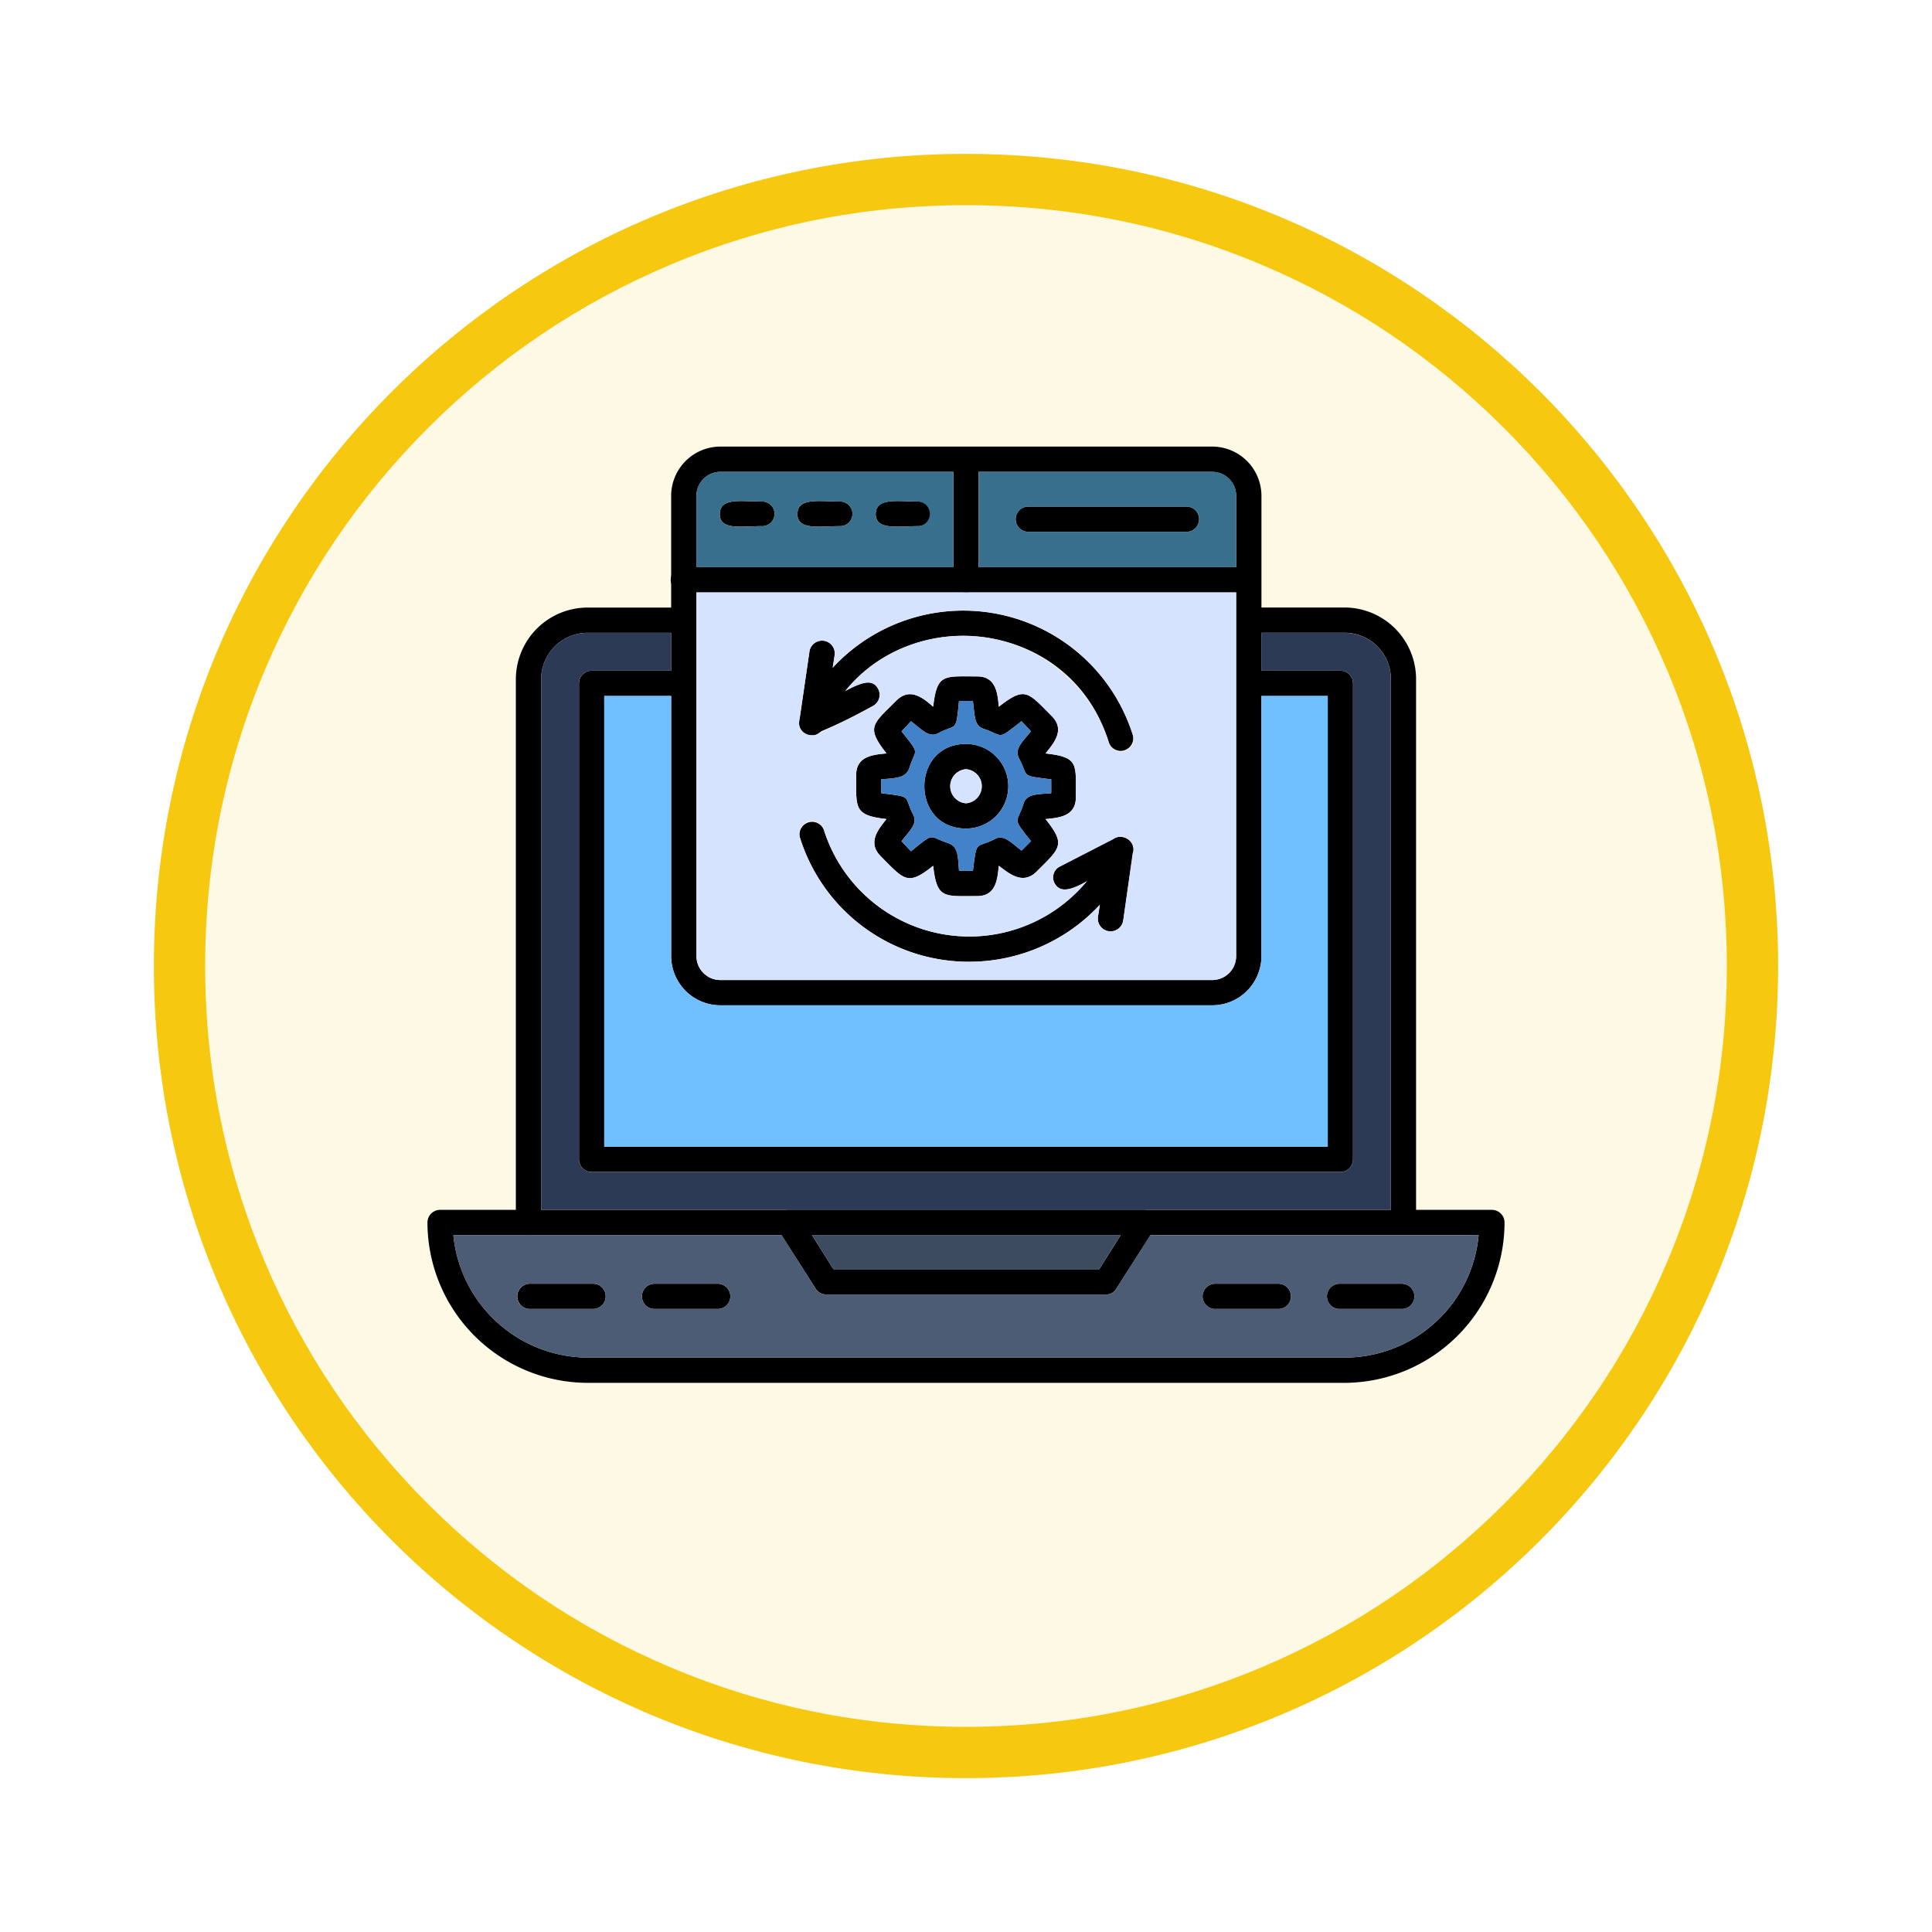 <svg xmlns="http://www.w3.org/2000/svg" xmlns:xlink="http://www.w3.org/1999/xlink" width="113" height="113" viewBox="0 0 113 113">
  <defs>
    <filter id="Trazado_982547" x="0" y="0" width="113" height="113" filterUnits="userSpaceOnUse">
      <feOffset dy="3" input="SourceAlpha"/>
      <feGaussianBlur stdDeviation="3" result="blur"/>
      <feFlood flood-opacity="0.161"/>
      <feComposite operator="in" in2="blur"/>
      <feComposite in="SourceGraphic"/>
    </filter>
  </defs>
  <g id="Grupo_1224641" data-name="Grupo 1224641" transform="translate(-355.49 -6083.751)">
    <g id="Grupo_1224575" data-name="Grupo 1224575" transform="translate(0 -980)">
      <g id="Grupo_1224449" data-name="Grupo 1224449" transform="translate(364.49 7069.751)">
        <g id="Grupo_1224084" data-name="Grupo 1224084" transform="translate(0 0)">
          <g id="Grupo_1223183" data-name="Grupo 1223183">
            <g id="Grupo_1211217" data-name="Grupo 1211217">
              <g id="Grupo_1210736" data-name="Grupo 1210736">
                <g id="Grupo_1210537" data-name="Grupo 1210537">
                  <g id="Grupo_1164202" data-name="Grupo 1164202">
                    <g id="Grupo_1158168" data-name="Grupo 1158168">
                      <g id="Grupo_1152576" data-name="Grupo 1152576">
                        <g id="Grupo_1148633" data-name="Grupo 1148633">
                          <g id="Grupo_1148525" data-name="Grupo 1148525">
                            <g transform="matrix(1, 0, 0, 1, -9, -6)" filter="url(#Trazado_982547)">
                              <g id="Trazado_982547-2" data-name="Trazado 982547" transform="translate(9 6)" fill="#fef9e5">
                                <path d="M 47.5 93.5 C 41.289 93.5 35.265 92.284 29.595 89.886 C 24.118 87.569 19.198 84.252 14.973 80.027 C 10.748 75.802 7.431 70.882 5.114 65.405 C 2.716 59.735 1.5 53.711 1.5 47.5 C 1.5 41.289 2.716 35.265 5.114 29.595 C 7.431 24.118 10.748 19.198 14.973 14.973 C 19.198 10.748 24.118 7.431 29.595 5.114 C 35.265 2.716 41.289 1.5 47.5 1.5 C 53.711 1.5 59.735 2.716 65.405 5.114 C 70.882 7.431 75.802 10.748 80.027 14.973 C 84.252 19.198 87.569 24.118 89.886 29.595 C 92.284 35.265 93.5 41.289 93.5 47.5 C 93.5 53.711 92.284 59.735 89.886 65.405 C 87.569 70.882 84.252 75.802 80.027 80.027 C 75.802 84.252 70.882 87.569 65.405 89.886 C 59.735 92.284 53.711 93.5 47.5 93.5 Z" stroke="none"/>
                                <path d="M 47.5 3 C 41.491 3 35.664 4.176 30.18 6.496 C 24.881 8.737 20.122 11.946 16.034 16.034 C 11.946 20.122 8.737 24.881 6.496 30.18 C 4.176 35.664 3 41.491 3 47.5 C 3 53.509 4.176 59.336 6.496 64.82 C 8.737 70.119 11.946 74.878 16.034 78.966 C 20.122 83.054 24.881 86.263 30.18 88.504 C 35.664 90.824 41.491 92 47.5 92 C 53.509 92 59.336 90.824 64.82 88.504 C 70.119 86.263 74.878 83.054 78.966 78.966 C 83.054 74.878 86.263 70.119 88.504 64.82 C 90.824 59.336 92 53.509 92 47.5 C 92 41.491 90.824 35.664 88.504 30.18 C 86.263 24.881 83.054 20.122 78.966 16.034 C 74.878 11.946 70.119 8.737 64.82 6.496 C 59.336 4.176 53.509 3 47.5 3 M 47.5 -7.62939453125e-06 C 73.734 -7.62939453125e-06 95 21.266 95 47.5 C 95 73.734 73.734 95 47.5 95 C 21.266 95 -7.62939453125e-06 73.734 -7.62939453125e-06 47.5 C -7.62939453125e-06 21.266 21.266 -7.62939453125e-06 47.5 -7.62939453125e-06 Z" stroke="none" fill="#f6c810"/>
                              </g>
                            </g>
                          </g>
                        </g>
                      </g>
                    </g>
                  </g>
                </g>
              </g>
            </g>
          </g>
        </g>
      </g>
    </g>
    <g id="Layer_x0020_1" transform="translate(380.492 5997.871)">
      <path id="Trazado_1051455" data-name="Trazado 1051455" d="M53.616,1331.118H9.379A9.392,9.392,0,0,1,0,1321.739.741.741,0,0,1,.739,1321H62.257a.741.741,0,0,1,.739.739A9.392,9.392,0,0,1,53.616,1331.118Zm-52.1-8.641a7.931,7.931,0,0,0,7.865,7.164H53.616a7.878,7.878,0,0,0,7.865-7.164Z" transform="translate(0 -1164.357)" fill-rule="evenodd"/>
      <path id="Trazado_1051456" data-name="Trazado 1051456" d="M571.342,1325.948H554.983a.726.726,0,0,1-.628-.332l-2.216-3.471a.746.746,0,0,1,.628-1.145H573.52a.741.741,0,0,1,.628,1.145l-2.215,3.471A.666.666,0,0,1,571.342,1325.948Zm-15.952-1.477h15.546l1.255-1.994H554.134Z" transform="translate(-531.646 -1164.357)" fill-rule="evenodd"/>
      <path id="Trazado_1051457" data-name="Trazado 1051457" d="M147.19,1439.477H143.5a.739.739,0,1,1,0-1.477h3.693A.739.739,0,0,1,147.19,1439.477Z" transform="translate(-137.479 -1277.036)" fill-rule="evenodd"/>
      <path id="Trazado_1051458" data-name="Trazado 1051458" d="M343.913,1439.477H340.22a.739.739,0,0,1,0-1.477h3.693A.739.739,0,1,1,343.913,1439.477Z" transform="translate(-326.964 -1277.036)" fill-rule="evenodd"/>
      <path id="Trazado_1051459" data-name="Trazado 1051459" d="M1231.913,1439.477h-3.693a.739.739,0,0,1,0-1.477h3.693A.739.739,0,1,1,1231.913,1439.477Z" transform="translate(-1182.174 -1277.036)" fill-rule="evenodd"/>
      <path id="Trazado_1051460" data-name="Trazado 1051460" d="M1428.913,1439.477h-3.693a.739.739,0,0,1,0-1.477h3.693A.739.739,0,0,1,1428.913,1439.477Z" transform="translate(-1371.899 -1277.036)" fill-rule="evenodd"/>
      <path id="Trazado_1051461" data-name="Trazado 1051461" d="M419.546,304.477H386.5a.739.739,0,1,1,0-1.477h33.049A.739.739,0,0,1,419.546,304.477Z" transform="translate(-371.506 -183.947)" fill-rule="evenodd"/>
      <path id="Trazado_1051462" data-name="Trazado 1051462" d="M465.437,199.654c-1.145,0-2.437.258-2.437-.7,0-1,1.292-.739,2.437-.739A.721.721,0,1,1,465.437,199.654Z" transform="translate(-445.903 -83.001)" fill-rule="evenodd"/>
      <path id="Trazado_1051463" data-name="Trazado 1051463" d="M588.474,199.654c-1.145,0-2.474.258-2.474-.7,0-1,1.329-.739,2.474-.739A.72.72,0,1,1,588.474,199.654Z" transform="translate(-564.362 -83.001)" fill-rule="evenodd"/>
      <path id="Trazado_1051464" data-name="Trazado 1051464" d="M712.474,199.654c-1.145,0-2.474.258-2.474-.7,0-1,1.329-.739,2.474-.739A.72.72,0,1,1,712.474,199.654Z" transform="translate(-683.783 -83.001)" fill-rule="evenodd"/>
      <path id="Trazado_1051465" data-name="Trazado 1051465" d="M941.525,208.477H932.22a.739.739,0,0,1,0-1.477h9.305A.739.739,0,0,1,941.525,208.477Z" transform="translate(-897.104 -91.492)" fill-rule="evenodd"/>
      <path id="Trazado_1051466" data-name="Trazado 1051466" d="M833.739,121.011a.741.741,0,0,1-.739-.739V113.22a.739.739,0,0,1,1.477,0v7.053A.741.741,0,0,1,833.739,121.011Z" transform="translate(-802.241 -0.482)" fill-rule="evenodd"/>
      <path id="Trazado_1051467" data-name="Trazado 1051467" d="M686.021,488.729c-1.957,0-2.363.185-2.585-1.772-1.514,1.219-1.7.812-3.1-.591-.775-.812-.037-1.625.369-2.142-1.92-.222-1.772-.628-1.772-2.585,0-1.145,1.108-1.182,1.772-1.255-1.219-1.551-.812-1.7.591-3.1.812-.812,1.625-.074,2.142.369.222-1.957.628-1.772,2.585-1.772,1.145,0,1.182,1.108,1.255,1.772,1.551-1.219,1.7-.849,3.1.554.812.812.074,1.625-.369,2.179,1.957.222,1.772.591,1.772,2.585,0,1.145-1.108,1.182-1.772,1.255,1.219,1.514.849,1.7-.554,3.1-.812.775-1.625.037-2.179-.369C687.2,487.621,687.166,488.729,686.021,488.729Zm-1.071-1.477h.812c.222-1.846.148-1.292,1.255-1.846.554-.332,1,.222,1.588.665l.554-.554c-1.145-1.44-.812-1-.443-2.179.185-.628.886-.554,1.625-.628V481.9c-1.883-.222-1.292-.148-1.883-1.219-.3-.591.258-1.034.7-1.588l-.554-.591c-1.477,1.145-1,.849-2.216.443-.591-.185-.517-.886-.628-1.625h-.812c-.185,1.883-.111,1.292-1.219,1.883-.554.3-1-.258-1.588-.7l-.554.591c1.145,1.44.812.96.443,2.179-.222.591-.886.554-1.625.628v.812c1.883.222,1.292.148,1.846,1.219.332.554-.222,1-.665,1.588l.554.591c1.44-1.182,1-.849,2.179-.48C684.95,485.849,684.877,486.513,684.95,487.252Z" transform="translate(-653.859 -350.438)" fill-rule="evenodd"/>
      <path id="Trazado_1051468" data-name="Trazado 1051468" d="M789.437,587.948c-3.249,0-3.249-4.948,0-4.948A2.474,2.474,0,0,1,789.437,587.948Zm0-3.471a1,1,0,0,0,0,1.994A1,1,0,0,0,789.437,584.477Z" transform="translate(-757.939 -453.608)" fill-rule="evenodd"/>
      <path id="Trazado_1051469" data-name="Trazado 1051469" d="M598.837,713.435a10.337,10.337,0,0,1-9.9-7.274.736.736,0,0,1,1.4-.443,8.915,8.915,0,0,0,16.691.849.745.745,0,0,1,1.366.591A10.406,10.406,0,0,1,598.837,713.435Z" transform="translate(-567.155 -571.303)" fill-rule="evenodd"/>
      <path id="Trazado_1051470" data-name="Trazado 1051470" d="M994.213,735.5a.748.748,0,0,1-.738-.849l.406-2.659c-1.255.665-2.474,1.588-2.954.665a.709.709,0,0,1,.332-.96l3.212-1.662a.757.757,0,0,1,1.071.775l-.591,4.062A.751.751,0,0,1,994.213,735.5Z" transform="translate(-954.26 -595.141)" fill-rule="evenodd"/>
      <path id="Trazado_1051471" data-name="Trazado 1051471" d="M607.123,379.84a.741.741,0,0,1-.7-.517c-2.437-7.865-13.478-8.382-16.691-.849a.737.737,0,0,1-1.366-.554,10.4,10.4,0,0,1,19.46.96A.745.745,0,0,1,607.123,379.84Z" transform="translate(-566.578 -250.041)" fill-rule="evenodd"/>
      <path id="Trazado_1051472" data-name="Trazado 1051472" d="M589.471,424.936a.7.7,0,0,1-.739-.812l.591-4.062a.744.744,0,0,1,1.477.185l-.406,2.659c1.255-.628,2.474-1.588,2.954-.665a.74.74,0,0,1-.332,1A30.4,30.4,0,0,1,589.471,424.936Z" transform="translate(-566.983 -296.061)" fill-rule="evenodd"/>
      <path id="Trazado_1051473" data-name="Trazado 1051473" d="M191.918,403.7a.741.741,0,0,1-.739-.738V371.173a2.711,2.711,0,0,0-2.7-2.7h-5.613a.739.739,0,0,1,0-1.477h5.613a4.192,4.192,0,0,1,4.173,4.173v31.793A.741.741,0,0,1,191.918,403.7Zm-51.179,0a.741.741,0,0,1-.739-.738V371.173A4.2,4.2,0,0,1,144.21,367h5.613a.739.739,0,0,1,0,1.477H144.21a2.719,2.719,0,0,0-2.733,2.7v31.793A.741.741,0,0,1,140.739,403.7Z" transform="translate(-134.83 -245.584)" fill-rule="evenodd"/>
      <path id="Trazado_1051474" data-name="Trazado 1051474" d="M284.533,496.319H240.739a.741.741,0,0,1-.739-.738V467.739a.741.741,0,0,1,.739-.739h5.391a.739.739,0,0,1,0,1.477h-4.653v26.365h42.317V468.477h-4.616a.739.739,0,0,1,0-1.477h5.354a.741.741,0,0,1,.739.739v27.842A.741.741,0,0,1,284.533,496.319Z" transform="translate(-231.138 -341.891)" fill-rule="evenodd"/>
      <path id="Trazado_1051475" data-name="Trazado 1051475" d="M417.646,144.679H388.88A2.884,2.884,0,0,1,386,141.8V114.88a2.884,2.884,0,0,1,2.88-2.88h28.765a2.884,2.884,0,0,1,2.88,2.88V141.8A2.884,2.884,0,0,1,417.646,144.679Zm-28.765-31.2a1.4,1.4,0,0,0-1.4,1.4V141.8a1.4,1.4,0,0,0,1.4,1.4h28.765a1.4,1.4,0,0,0,1.4-1.4V114.88a1.4,1.4,0,0,0-1.4-1.4Z" transform="translate(-371.747 0)" fill-rule="evenodd"/>
      <path id="Trazado_1051476" data-name="Trazado 1051476" d="M315.56,525.094H286.794a2.884,2.884,0,0,1-2.88-2.88V507H280v26.365h42.317V507H318.44v15.213A2.884,2.884,0,0,1,315.56,525.094Z" transform="translate(-269.661 -380.414)" fill="#70bfff" fill-rule="evenodd"/>
      <path id="Trazado_1051477" data-name="Trazado 1051477" d="M433.459,356.884a8.923,8.923,0,0,0,15.4,2.991c-.849.48-1.588.775-1.92.111a.709.709,0,0,1,.332-.96l3.1-1.588a.78.78,0,0,1,.369-.148.907.907,0,0,1,.554.185.668.668,0,0,1,.222.775l-.554,3.951a.747.747,0,0,1-1.477-.222l.111-.7a10.462,10.462,0,0,1-7.644,3.323,10.337,10.337,0,0,1-9.9-7.274A.736.736,0,0,1,433.459,356.884Zm-6.056,8.788h28.765a1.4,1.4,0,0,0,1.4-1.4V343H426v21.269A1.4,1.4,0,0,0,427.4,365.672Zm16.284-6.684c-.074.665-.111,1.772-1.255,1.772-1.957,0-2.363.185-2.585-1.772-1.514,1.219-1.7.812-3.1-.591-.775-.812-.037-1.625.369-2.142-1.92-.222-1.772-.628-1.772-2.585,0-1.145,1.108-1.182,1.772-1.255-1.219-1.551-.812-1.7.591-3.1.812-.812,1.625-.074,2.142.369.222-1.957.628-1.772,2.585-1.772,1.145,0,1.182,1.108,1.255,1.772,1.551-1.219,1.7-.849,3.1.554.812.812.074,1.625-.369,2.179,1.957.222,1.772.591,1.772,2.585,0,1.145-1.108,1.182-1.772,1.255,1.219,1.514.849,1.7-.554,3.1C445.054,360.134,444.241,359.4,443.688,358.989Zm-10.93-7.644a.732.732,0,0,1-.665-.369.635.635,0,0,1-.074-.443V350.5l.591-4.025a.744.744,0,0,1,1.477.185l-.111.738a10.394,10.394,0,0,1,17.54,3.914.736.736,0,1,1-1.4.443,8.943,8.943,0,0,0-15.4-2.991c.849-.443,1.588-.775,1.92-.111a.74.74,0,0,1-.332,1c-.406.222-2.179,1.182-3.1,1.551a.555.555,0,0,1-.406.148Z" transform="translate(-410.27 -222.47)" fill="#d6e3ff" fill-rule="evenodd"/>
      <path id="Trazado_1051478" data-name="Trazado 1051478" d="M724.354,524.933c.222-1.846.148-1.292,1.255-1.846.554-.332,1,.222,1.588.665l.554-.554c-1.145-1.44-.812-1-.443-2.179.185-.628.886-.554,1.625-.628v-.812c-1.883-.221-1.292-.148-1.883-1.219-.3-.591.259-1.034.7-1.588l-.554-.591c-1.477,1.145-1,.849-2.216.443-.591-.185-.517-.886-.628-1.625h-.812c-.185,1.883-.111,1.292-1.219,1.883-.554.3-1-.258-1.588-.7l-.554.591c1.145,1.44.812.96.443,2.179-.222.591-.886.554-1.625.628v.812c1.883.222,1.292.148,1.846,1.219.332.554-.222,1-.665,1.588l.554.591c1.44-1.182,1-.849,2.179-.48.628.222.554.886.628,1.625Zm-.406-7.422a2.474,2.474,0,0,1,0,4.948C720.7,522.459,720.7,517.511,723.948,517.511Z" transform="translate(-692.45 -388.119)" fill="#4182c8" fill-rule="evenodd"/>
      <path id="Trazado_1051479" data-name="Trazado 1051479" d="M873,157.576h15.066V153.4a1.4,1.4,0,0,0-1.4-1.4H873Zm12.186-2.068H875.88a.739.739,0,0,1,0-1.477h9.305A.739.739,0,0,1,885.186,155.508Z" transform="translate(-840.764 -38.523)" fill="#386f8c" fill-rule="evenodd"/>
      <path id="Trazado_1051480" data-name="Trazado 1051480" d="M227.487,409.954V437.8a.741.741,0,0,1-.739.738H182.954a.741.741,0,0,1-.739-.738V409.954a.741.741,0,0,1,.739-.739h4.653V407h-4.874A2.719,2.719,0,0,0,180,409.7V440.75h49.7V409.7a2.711,2.711,0,0,0-2.7-2.7h-4.874v2.216h4.616A.741.741,0,0,1,227.487,409.954Z" transform="translate(-173.353 -284.107)" fill="#2c3a56" fill-rule="evenodd"/>
      <path id="Trazado_1051481" data-name="Trazado 1051481" d="M89.225,1365.321H85.533a.739.739,0,0,1,0-1.477h3.693A.739.739,0,1,1,89.225,1365.321Zm7.348-4.32H81.766l-1.994,3.139a.666.666,0,0,1-.591.332H62.823a.726.726,0,0,1-.628-.332L60.2,1361H41a7.931,7.931,0,0,0,7.865,7.164H93.1a7.878,7.878,0,0,0,7.865-7.164Zm-3.766,4.32a.739.739,0,0,1,0-1.477H96.5a.739.739,0,0,1,0,1.477Zm-36.372-1.477a.739.739,0,1,1,0,1.477H52.742a.739.739,0,0,1,0-1.477Zm-7.237,0a.739.739,0,0,1,0,1.477H45.5a.739.739,0,1,1,0-1.477Z" transform="translate(-39.486 -1202.88)" fill="#4c5c75" fill-rule="evenodd"/>
      <path id="Trazado_1051482" data-name="Trazado 1051482" d="M625.8,1362.994l1.255-1.994H609l1.255,1.994Z" transform="translate(-586.512 -1202.88)" fill="#3d4b60" fill-rule="evenodd"/>
      <path id="Trazado_1051483" data-name="Trazado 1051483" d="M426,157.576h15.029V152H427.4a1.4,1.4,0,0,0-1.4,1.4Zm12.961-2.4c-1.145,0-2.474.258-2.474-.7,0-1,1.329-.739,2.474-.739A.72.72,0,0,1,438.961,155.176Zm-4.579,0c-1.145,0-2.474.258-2.474-.7,0-1,1.329-.739,2.474-.739A.72.72,0,1,1,434.382,155.176Zm-4.579,0c-1.145,0-2.437.258-2.437-.7,0-1,1.292-.739,2.437-.739A.721.721,0,1,1,429.8,155.176Z" transform="translate(-410.27 -38.523)" fill="#386f8c" fill-rule="evenodd"/>
      <path id="Trazado_1051484" data-name="Trazado 1051484" d="M827.719,623a1,1,0,0,0,0,1.994A1,1,0,0,0,827.719,623Z" transform="translate(-796.221 -492.131)" fill="#d6e3ff" fill-rule="evenodd"/>
    </g>
  </g>
</svg>
